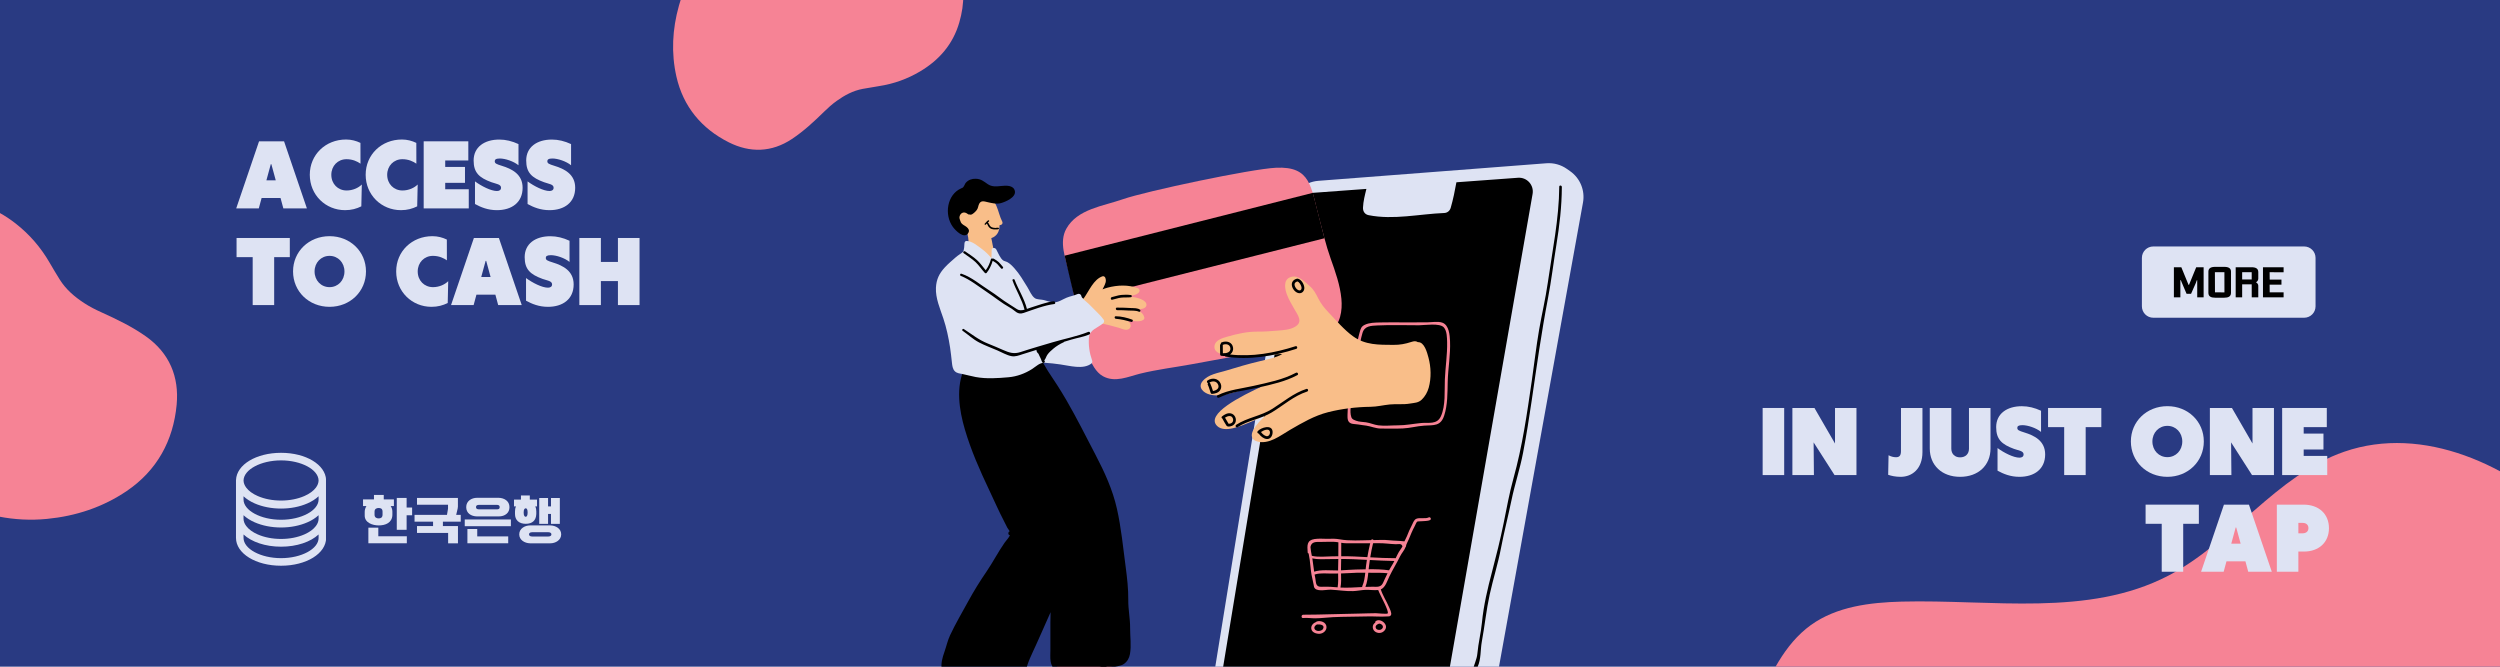 <svg xmlns="http://www.w3.org/2000/svg" xmlns:xlink="http://www.w3.org/1999/xlink" width="1500" zoomAndPan="magnify" viewBox="0 0 1125 300" height="400" preserveAspectRatio="xMidYMid meet" version="1.0"><defs><g/><clipPath id="7a1215ebc0"><path d="M 779 199 L 1125 199 L 1125 300 L 779 300 Z M 779 199 " clip-rule="nonzero"/></clipPath><clipPath id="e6239c0645"><path d="M 1321.934 339.953 L 1127.613 624.117 L 750.59 366.297 L 944.906 82.133 Z M 1321.934 339.953 " clip-rule="nonzero"/></clipPath><clipPath id="8ab543dced"><path d="M 1321.934 339.953 L 1127.613 624.117 L 750.59 366.297 L 944.906 82.133 Z M 1321.934 339.953 " clip-rule="nonzero"/></clipPath><clipPath id="34175f7a6a"><path d="M 106.195 201.457 L 146.695 201.457 L 146.695 254.684 L 106.195 254.684 Z M 106.195 201.457 " clip-rule="nonzero"/></clipPath><clipPath id="b017373446"><path d="M 302 0 L 434 0 L 434 68 L 302 68 Z M 302 0 " clip-rule="nonzero"/></clipPath><clipPath id="0a2ef4f1a4"><path d="M 441.488 58.363 L 307.285 73.004 L 294.68 -42.562 L 428.883 -57.199 Z M 441.488 58.363 " clip-rule="nonzero"/></clipPath><clipPath id="53ae93f591"><path d="M 441.488 58.363 L 307.285 73.004 L 294.68 -42.562 L 428.883 -57.199 Z M 441.488 58.363 " clip-rule="nonzero"/></clipPath><clipPath id="12a2fab7fc"><path d="M 0 90 L 80 90 L 80 234 L 0 234 Z M 0 90 " clip-rule="nonzero"/></clipPath><clipPath id="500e6b23d7"><path d="M 24.152 58.844 L 98.336 201.172 L -24.043 264.953 L -98.223 122.625 Z M 24.152 58.844 " clip-rule="nonzero"/></clipPath><clipPath id="0eaf0da55e"><path d="M 24.152 58.844 L 98.336 201.172 L -24.043 264.953 L -98.223 122.625 Z M 24.152 58.844 " clip-rule="nonzero"/></clipPath></defs><rect x="-112.5" width="1350" fill="#ffffff" y="-30" height="360" fill-opacity="1"/><rect x="-112.5" width="1350" fill="#293a82" y="-30" height="360" fill-opacity="1"/><g fill="#dee3f3" fill-opacity="1"><g transform="translate(106.195, 93.784)"><g><path d="M 21.312 0 L 31.91 0 L 21.629 -30.191 L 10.379 -30.191 L 0.098 0 L 10.262 0 L 11.527 -4.688 L 20.047 -4.688 Z M 13.684 -12.633 L 15.66 -19.891 L 15.918 -19.891 L 17.895 -12.633 Z M 13.684 -12.633 "/></g></g></g><g fill="#dee3f3" fill-opacity="1"><g transform="translate(138.85, 93.784)"><g><path d="M 16.449 0.789 C 19.277 0.789 21.59 0.137 23.746 -0.93 L 23.965 -10.754 C 22.422 -9.215 19.871 -8.066 17.121 -8.066 C 13.188 -8.066 10.242 -11.051 10.242 -15.125 C 10.242 -19.141 13.168 -22.145 17.082 -22.145 C 19.852 -22.145 21.984 -21.117 23.371 -20.129 L 23.352 -29.48 C 21.434 -30.41 19.277 -31.004 16.867 -31.004 C 7.672 -31.004 0.555 -24.199 0.555 -15.145 C 0.555 -6.051 7.652 0.789 16.449 0.789 Z M 16.449 0.789 "/></g></g></g><g fill="#dee3f3" fill-opacity="1"><g transform="translate(163.993, 93.784)"><g><path d="M 16.449 0.789 C 19.277 0.789 21.59 0.137 23.746 -0.93 L 23.965 -10.754 C 22.422 -9.215 19.871 -8.066 17.121 -8.066 C 13.188 -8.066 10.242 -11.051 10.242 -15.125 C 10.242 -19.141 13.168 -22.145 17.082 -22.145 C 19.852 -22.145 21.984 -21.117 23.371 -20.129 L 23.352 -29.48 C 21.434 -30.41 19.277 -31.004 16.867 -31.004 C 7.672 -31.004 0.555 -24.199 0.555 -15.145 C 0.555 -6.051 7.652 0.789 16.449 0.789 Z M 16.449 0.789 "/></g></g></g><g fill="#dee3f3" fill-opacity="1"><g transform="translate(189.135, 93.784)"><g><path d="M 1.523 0 L 21.809 0 L 21.809 -8.621 L 11.211 -8.621 L 11.211 -11.508 L 20.109 -11.508 L 20.109 -18.664 L 11.211 -18.664 L 11.211 -21.57 L 21.609 -21.57 L 21.609 -30.191 L 1.523 -30.191 Z M 1.523 0 "/></g></g></g><g fill="#dee3f3" fill-opacity="1"><g transform="translate(212.558, 93.784)"><g><path d="M 11.051 0.789 C 17.754 0.789 22.617 -2.688 22.617 -9.293 C 22.617 -15.363 17.836 -17.773 13.227 -19.18 C 10.754 -19.949 10.082 -20.246 10.082 -21.254 C 10.082 -21.945 10.578 -22.461 12.355 -22.461 C 14.789 -22.461 18.566 -21.215 20.762 -19.414 L 20.762 -28.945 C 17.914 -30.27 15.066 -30.98 12.141 -30.98 C 5.359 -30.98 0.574 -27.562 0.574 -21.57 C 0.574 -16.074 3.086 -13.801 8.602 -11.785 C 10.797 -10.992 12.91 -10.875 12.91 -9.312 C 12.91 -8.305 12.16 -7.828 11.051 -7.828 C 8.402 -7.828 4.113 -10.004 1.188 -12.16 L 1.188 -1.977 C 3.836 -0.516 7.02 0.789 11.051 0.789 Z M 11.051 0.789 "/></g></g></g><g fill="#dee3f3" fill-opacity="1"><g transform="translate(236.218, 93.784)"><g><path d="M 11.051 0.789 C 17.754 0.789 22.617 -2.688 22.617 -9.293 C 22.617 -15.363 17.836 -17.773 13.227 -19.18 C 10.754 -19.949 10.082 -20.246 10.082 -21.254 C 10.082 -21.945 10.578 -22.461 12.355 -22.461 C 14.789 -22.461 18.566 -21.215 20.762 -19.414 L 20.762 -28.945 C 17.914 -30.27 15.066 -30.98 12.141 -30.98 C 5.359 -30.98 0.574 -27.562 0.574 -21.57 C 0.574 -16.074 3.086 -13.801 8.602 -11.785 C 10.797 -10.992 12.91 -10.875 12.91 -9.312 C 12.91 -8.305 12.16 -7.828 11.051 -7.828 C 8.402 -7.828 4.113 -10.004 1.188 -12.16 L 1.188 -1.977 C 3.836 -0.516 7.02 0.789 11.051 0.789 Z M 11.051 0.789 "/></g></g></g><g fill="#dee3f3" fill-opacity="1"><g transform="translate(259.887, 93.784)"><g/></g></g><g fill="#dee3f3" fill-opacity="1"><g transform="translate(106.195, 137.284)"><g><path d="M 7.512 0 L 17.18 0 L 17.18 -21.57 L 24.219 -21.57 L 24.219 -30.191 L 0.258 -30.191 L 0.258 -21.57 L 7.512 -21.57 Z M 7.512 0 "/></g></g></g><g fill="#dee3f3" fill-opacity="1"><g transform="translate(131.318, 137.284)"><g><path d="M 16.984 0.789 C 26.238 0.789 33.375 -6.109 33.375 -15.145 C 33.375 -24.121 26.238 -31.004 16.984 -31.004 C 7.691 -31.004 0.555 -24.121 0.555 -15.145 C 0.555 -6.109 7.691 0.789 16.984 0.789 Z M 16.984 -8.066 C 13.168 -8.066 10.242 -11.07 10.242 -15.125 C 10.242 -19.121 13.168 -22.145 16.984 -22.145 C 20.781 -22.145 23.688 -19.121 23.688 -15.125 C 23.688 -11.07 20.781 -8.066 16.984 -8.066 Z M 16.984 -8.066 "/></g></g></g><g fill="#dee3f3" fill-opacity="1"><g transform="translate(165.891, 137.284)"><g/></g></g><g fill="#dee3f3" fill-opacity="1"><g transform="translate(177.728, 137.284)"><g><path d="M 16.449 0.789 C 19.277 0.789 21.59 0.137 23.746 -0.93 L 23.965 -10.754 C 22.422 -9.215 19.871 -8.066 17.121 -8.066 C 13.188 -8.066 10.242 -11.051 10.242 -15.125 C 10.242 -19.141 13.168 -22.145 17.082 -22.145 C 19.852 -22.145 21.984 -21.117 23.371 -20.129 L 23.352 -29.48 C 21.434 -30.41 19.277 -31.004 16.867 -31.004 C 7.672 -31.004 0.555 -24.199 0.555 -15.145 C 0.555 -6.051 7.652 0.789 16.449 0.789 Z M 16.449 0.789 "/></g></g></g><g fill="#dee3f3" fill-opacity="1"><g transform="translate(202.871, 137.284)"><g><path d="M 21.312 0 L 31.91 0 L 21.629 -30.191 L 10.379 -30.191 L 0.098 0 L 10.262 0 L 11.527 -4.688 L 20.047 -4.688 Z M 13.684 -12.633 L 15.66 -19.891 L 15.918 -19.891 L 17.895 -12.633 Z M 13.684 -12.633 "/></g></g></g><g fill="#dee3f3" fill-opacity="1"><g transform="translate(235.526, 137.284)"><g><path d="M 11.051 0.789 C 17.754 0.789 22.617 -2.688 22.617 -9.293 C 22.617 -15.363 17.836 -17.773 13.227 -19.18 C 10.754 -19.949 10.082 -20.246 10.082 -21.254 C 10.082 -21.945 10.578 -22.461 12.355 -22.461 C 14.789 -22.461 18.566 -21.215 20.762 -19.414 L 20.762 -28.945 C 17.914 -30.27 15.066 -30.98 12.141 -30.98 C 5.359 -30.98 0.574 -27.562 0.574 -21.57 C 0.574 -16.074 3.086 -13.801 8.602 -11.785 C 10.797 -10.992 12.91 -10.875 12.91 -9.312 C 12.91 -8.305 12.16 -7.828 11.051 -7.828 C 8.402 -7.828 4.113 -10.004 1.188 -12.16 L 1.188 -1.977 C 3.836 -0.516 7.02 0.789 11.051 0.789 Z M 11.051 0.789 "/></g></g></g><g fill="#dee3f3" fill-opacity="1"><g transform="translate(259.186, 137.284)"><g><path d="M 1.523 0 L 11.211 0 L 11.211 -10.797 L 18.883 -10.797 L 18.883 0 L 28.609 0 L 28.609 -30.191 L 18.883 -30.191 L 18.883 -19.414 L 11.211 -19.414 L 11.211 -30.191 L 1.523 -30.191 Z M 1.523 0 "/></g></g></g><g clip-path="url(#7a1215ebc0)"><g clip-path="url(#e6239c0645)"><g clip-path="url(#8ab543dced)"><path fill="#f68395" d="M 1201.098 399.965 C 1178.395 415.078 1148.426 414.164 1122.117 406.992 C 1095.836 399.836 1071.309 387.121 1045.027 379.965 C 1018.746 372.809 988.789 371.871 966.066 386.969 C 947.879 399.062 935.625 420.469 914.742 426.793 C 902.098 430.633 888.449 428.121 875.699 424.691 C 854.238 418.957 833.465 410.719 813.906 400.211 C 800.875 393.211 787.602 384.27 782.301 370.445 C 775.785 353.469 783.133 334.645 790.379 317.973 C 796.324 304.297 802.801 289.992 814.895 281.273 C 826.496 272.934 841.477 271.102 855.742 270.723 C 896.32 269.676 939.602 277.781 975.648 259.102 C 1004.516 244.145 1024.234 213.859 1054.969 203.25 C 1090.379 191.027 1129.859 209.223 1156.578 235.477 C 1182.02 260.449 1205.805 293.535 1225.203 323.312 C 1240.973 347.434 1223.031 385.383 1201.098 399.965 Z M 1201.098 399.965 " fill-opacity="1" fill-rule="nonzero"/></g></g></g><g fill="#dee3f3" fill-opacity="1"><g transform="translate(791.669, 213.783)"><g><path d="M 1.523 0 L 11.211 0 L 11.211 -30.195 L 1.523 -30.195 Z M 1.523 0 "/></g></g></g><g fill="#dee3f3" fill-opacity="1"><g transform="translate(805.052, 213.783)"><g><path d="M 20.703 -30.195 L 20.703 -14.199 L 11.449 -30.195 L 1.523 -30.195 L 1.523 0 L 11.211 0 L 11.074 -14.711 L 20.488 0 L 30.355 0 L 30.355 -30.195 Z M 20.703 -30.195 "/></g></g></g><g fill="#dee3f3" fill-opacity="1"><g transform="translate(837.578, 213.783)"><g/></g></g><g fill="#dee3f3" fill-opacity="1"><g transform="translate(849.419, 213.783)"><g><path d="M 5.895 0.789 C 11.035 0.789 15.684 -2.809 15.684 -10.324 L 15.684 -30.195 L 6.031 -30.195 L 6.012 -10.719 C 6.012 -8.621 5.141 -8.027 3.797 -8.027 C 3.004 -8.027 1.762 -8.188 0.434 -8.918 L 0.258 -0.117 C 1.762 0.375 3.559 0.789 5.895 0.789 Z M 5.895 0.789 "/></g></g></g><g fill="#dee3f3" fill-opacity="1"><g transform="translate(867.074, 213.783)"><g><path d="M 14.969 0.789 C 23.137 0.789 28.656 -4.371 28.656 -11.965 L 28.656 -30.195 L 18.965 -30.195 L 18.965 -11.844 C 18.965 -9.492 17.363 -7.969 14.969 -7.969 C 12.617 -7.969 11.016 -9.512 11.016 -11.887 L 11.016 -30.195 L 1.324 -30.195 L 1.324 -11.965 C 1.324 -4.371 6.824 0.789 14.969 0.789 Z M 14.969 0.789 "/></g></g></g><g fill="#dee3f3" fill-opacity="1"><g transform="translate(897.701, 213.783)"><g><path d="M 11.055 0.789 C 17.758 0.789 22.621 -2.688 22.621 -9.293 C 22.621 -15.367 17.836 -17.777 13.23 -19.184 C 10.758 -19.953 10.086 -20.25 10.086 -21.258 C 10.086 -21.949 10.578 -22.465 12.359 -22.465 C 14.793 -22.465 18.57 -21.219 20.766 -19.418 L 20.766 -28.949 C 17.918 -30.277 15.07 -30.988 12.141 -30.988 C 5.359 -30.988 0.574 -27.566 0.574 -21.574 C 0.574 -16.078 3.086 -13.805 8.602 -11.785 C 10.797 -10.996 12.914 -10.875 12.914 -9.312 C 12.914 -8.305 12.16 -7.832 11.055 -7.832 C 8.406 -7.832 4.113 -10.008 1.188 -12.16 L 1.188 -1.977 C 3.836 -0.516 7.02 0.789 11.055 0.789 Z M 11.055 0.789 "/></g></g></g><g fill="#dee3f3" fill-opacity="1"><g transform="translate(921.368, 213.783)"><g><path d="M 7.516 0 L 17.184 0 L 17.184 -21.574 L 24.227 -21.574 L 24.227 -30.195 L 0.258 -30.195 L 0.258 -21.574 L 7.516 -21.574 Z M 7.516 0 "/></g></g></g><g fill="#dee3f3" fill-opacity="1"><g transform="translate(946.498, 213.783)"><g/></g></g><g fill="#dee3f3" fill-opacity="1"><g transform="translate(958.338, 213.783)"><g><path d="M 16.988 0.789 C 26.242 0.789 33.379 -6.109 33.379 -15.148 C 33.379 -24.125 26.242 -31.008 16.988 -31.008 C 7.691 -31.008 0.555 -24.125 0.555 -15.148 C 0.555 -6.109 7.691 0.789 16.988 0.789 Z M 16.988 -8.066 C 13.172 -8.066 10.242 -11.074 10.242 -15.129 C 10.242 -19.121 13.172 -22.148 16.988 -22.148 C 20.785 -22.148 23.691 -19.121 23.691 -15.129 C 23.691 -11.074 20.785 -8.066 16.988 -8.066 Z M 16.988 -8.066 "/></g></g></g><g fill="#dee3f3" fill-opacity="1"><g transform="translate(992.921, 213.783)"><g><path d="M 20.703 -30.195 L 20.703 -14.199 L 11.449 -30.195 L 1.523 -30.195 L 1.523 0 L 11.211 0 L 11.074 -14.711 L 20.488 0 L 30.355 0 L 30.355 -30.195 Z M 20.703 -30.195 "/></g></g></g><g fill="#dee3f3" fill-opacity="1"><g transform="translate(1025.447, 213.783)"><g><path d="M 1.523 0 L 21.812 0 L 21.812 -8.621 L 11.211 -8.621 L 11.211 -11.508 L 20.113 -11.508 L 20.113 -18.668 L 11.211 -18.668 L 11.211 -21.574 L 21.613 -21.574 L 21.613 -30.195 L 1.523 -30.195 Z M 1.523 0 "/></g></g></g><g fill="#dee3f3" fill-opacity="1"><g transform="translate(965.258, 257.283)"><g><path d="M 7.516 0 L 17.184 0 L 17.184 -21.574 L 24.227 -21.574 L 24.227 -30.195 L 0.258 -30.195 L 0.258 -21.574 L 7.516 -21.574 Z M 7.516 0 "/></g></g></g><g fill="#dee3f3" fill-opacity="1"><g transform="translate(990.388, 257.283)"><g><path d="M 21.316 0 L 31.918 0 L 21.633 -30.195 L 10.383 -30.195 L 0.098 0 L 10.262 0 L 11.527 -4.688 L 20.051 -4.688 Z M 13.684 -12.637 L 15.66 -19.895 L 15.918 -19.895 L 17.898 -12.637 Z M 13.684 -12.637 "/></g></g></g><g fill="#dee3f3" fill-opacity="1"><g transform="translate(1023.053, 257.283)"><g><path d="M 1.523 0 L 11.211 0 L 11.211 -9.078 L 13.684 -9.078 C 20.43 -9.078 24.977 -13.211 24.977 -19.598 C 24.977 -26.043 20.387 -30.195 13.547 -30.195 L 1.523 -30.195 Z M 11.211 -17.285 L 11.211 -21.988 L 13.109 -21.988 C 14.91 -21.988 15.742 -20.941 15.742 -19.637 C 15.742 -18.332 14.891 -17.285 13.07 -17.285 Z M 11.211 -17.285 "/></g></g></g><path fill="#dee3f3" d="M 968.988 110.91 L 1036.863 110.91 C 1039.699 110.91 1041.996 113.207 1041.996 116.043 L 1041.996 137.848 C 1041.996 140.684 1039.699 142.98 1036.863 142.98 L 968.988 142.98 C 966.156 142.98 963.855 140.684 963.855 137.848 L 963.855 116.043 C 963.855 113.207 966.156 110.91 968.988 110.91 Z M 968.988 110.91 " fill-opacity="1" fill-rule="nonzero"/><g fill="#000000" fill-opacity="1"><g transform="translate(977.169, 131.821)"><g><path d="M 14.461 1.98 L 14.461 -11.566 L 11.133 -11.566 L 7.887 -3.645 L 7.672 -3.645 L 4.426 -11.566 L 1.082 -11.566 L 1.082 1.98 L 3.996 1.98 L 3.996 -4.875 L 3.977 -5.727 L 4.227 -5.727 L 4.527 -4.926 L 6.789 0.398 L 8.805 0.398 L 10.969 -4.512 L 11.383 -5.707 L 11.582 -5.707 L 11.582 1.98 Z M 14.461 1.98 "/></g></g></g><g fill="#000000" fill-opacity="1"><g transform="translate(992.778, 131.821)"><g><path d="M 8.121 2.148 C 9.867 2.148 11.168 1.664 11.168 -0.035 L 11.168 -9.586 C 11.168 -11.152 10.004 -11.734 8.121 -11.734 L 4.062 -11.734 C 2.18 -11.734 1 -11.152 1 -9.586 L 1 -0.035 C 1 1.664 2.297 2.148 4.062 2.148 Z M 8.223 -0.25 L 3.961 -0.266 L 3.926 -9.336 L 8.203 -9.32 Z M 8.223 -0.25 "/></g></g></g><g fill="#000000" fill-opacity="1"><g transform="translate(1004.975, 131.821)"><g><path d="M 11.25 1.98 L 11.25 -3.312 C 11.25 -3.895 10.699 -4.609 10.168 -4.828 C 10.734 -4.961 11.25 -5.727 11.25 -6.406 L 11.25 -9.418 C 11.25 -10.984 10.086 -11.566 8.188 -11.566 L 1.082 -11.566 L 1.082 1.98 L 3.996 1.98 L 3.996 -3.879 L 8.289 -3.879 L 8.305 1.98 Z M 8.289 -6.059 L 3.996 -6.059 L 3.996 -9.336 L 8.289 -9.336 Z M 8.289 -6.059 "/></g></g></g><g fill="#000000" fill-opacity="1"><g transform="translate(1017.256, 131.821)"><g><path d="M 10.367 1.98 L 10.367 -0.281 L 4.109 -0.281 L 4.078 -3.727 L 9.402 -3.711 L 9.402 -5.992 L 4.109 -5.992 L 4.078 -9.32 L 10.367 -9.305 L 10.367 -11.566 L 1.082 -11.566 L 1.082 1.98 Z M 10.367 1.98 "/></g></g></g><g clip-path="url(#34175f7a6a)"><path fill="#dee3f3" d="M 170.66 251.168 C 161.504 251.168 153.77 246.992 153.77 242.047 L 153.77 240.508 C 157.375 243.848 163.535 246.012 170.66 246.012 C 177.789 246.012 183.949 243.848 187.555 240.508 L 187.555 242.047 C 187.555 246.992 179.82 251.168 170.66 251.168 Z M 170.66 189.863 C 179.758 189.863 187.445 193.992 187.547 198.898 C 187.523 199.984 187.121 201.066 186.348 202.109 C 185.23 203.594 183.441 204.902 181.164 205.891 C 178.109 207.227 174.48 207.934 170.66 207.934 C 166.836 207.934 163.199 207.227 160.145 205.891 C 157.859 204.891 156.074 203.586 154.984 202.113 C 154.203 201.066 153.801 199.984 153.777 198.898 C 153.879 193.992 161.562 189.863 170.66 189.863 Z M 170.66 216.578 C 161.504 216.578 153.77 212.398 153.77 207.457 L 153.77 206.008 C 155.109 207.258 156.809 208.348 158.793 209.219 C 162.27 210.738 166.375 211.543 170.66 211.543 C 174.941 211.543 179.039 210.738 182.512 209.219 C 184.5 208.355 186.203 207.262 187.555 206 L 187.555 207.457 C 187.555 212.398 179.82 216.578 170.66 216.578 Z M 170.66 233.852 C 161.504 233.852 153.77 229.676 153.77 224.734 L 153.77 223.191 C 157.375 226.531 163.535 228.695 170.66 228.695 C 177.789 228.695 183.949 226.531 187.555 223.191 L 187.555 224.734 C 187.555 229.676 179.82 233.852 170.66 233.852 Z M 187.555 233.391 C 187.555 234.508 187.148 235.625 186.348 236.695 C 185.23 238.184 183.445 239.492 181.164 240.484 C 178.109 241.82 174.48 242.527 170.66 242.527 C 166.836 242.527 163.199 241.82 160.145 240.484 C 157.859 239.484 156.07 238.176 154.984 236.703 C 154.18 235.621 153.77 234.508 153.77 233.391 L 153.77 231.844 C 155.109 233.086 156.809 234.176 158.797 235.043 C 162.27 236.562 166.375 237.371 170.66 237.371 C 174.938 237.371 179.039 236.562 182.512 235.043 C 184.496 234.184 186.203 233.09 187.555 231.84 Z M 187.555 216.07 C 187.555 217.191 187.148 218.309 186.348 219.383 C 185.23 220.867 183.445 222.176 181.164 223.168 C 178.109 224.504 174.48 225.211 170.66 225.211 C 166.836 225.211 163.199 224.504 160.145 223.168 C 157.859 222.168 156.07 220.859 154.984 219.387 C 154.18 218.305 153.77 217.191 153.77 216.07 L 153.77 214.527 C 155.109 215.773 156.809 216.863 158.797 217.727 C 162.27 219.246 166.375 220.055 170.66 220.055 C 174.938 220.055 179.039 219.246 182.512 217.727 C 184.496 216.863 186.203 215.773 187.555 214.523 Z M 190.934 198.668 C 190.66 191.793 181.859 186.449 170.66 186.449 C 159.465 186.449 150.664 191.793 150.395 198.668 C 150.391 198.711 150.383 198.754 150.383 198.801 L 150.383 207.457 C 150.383 207.469 150.383 207.48 150.383 207.492 C 150.383 207.492 150.383 207.5 150.383 207.504 L 150.383 224.734 C 150.383 224.754 150.383 224.773 150.383 224.797 C 150.383 224.805 150.383 224.812 150.383 224.82 L 150.383 242.047 C 150.383 249.074 159.289 254.578 170.66 254.578 C 182.035 254.578 190.945 249.074 190.945 242.047 L 190.945 224.82 C 190.945 224.812 190.941 224.805 190.941 224.797 C 190.941 224.773 190.945 224.754 190.945 224.734 L 190.945 207.504 C 190.945 207.5 190.941 207.492 190.941 207.492 C 190.941 207.48 190.945 207.469 190.945 207.457 L 190.945 198.801 C 190.945 198.754 190.934 198.711 190.934 198.668 Z M 126.48 251.168 C 117.32 251.168 109.586 246.992 109.586 242.047 L 109.586 240.508 C 113.191 243.848 119.352 246.012 126.48 246.012 C 133.605 246.012 139.766 243.848 143.371 240.508 L 143.371 242.047 C 143.371 246.992 135.637 251.168 126.48 251.168 Z M 126.48 207.176 C 135.578 207.176 143.262 211.305 143.363 216.215 C 143.34 217.297 142.938 218.383 142.16 219.426 C 141.047 220.91 139.258 222.219 136.98 223.207 C 133.926 224.543 130.297 225.25 126.48 225.25 C 122.652 225.25 119.016 224.543 115.961 223.207 C 113.672 222.207 111.891 220.902 110.797 219.43 C 110.02 218.383 109.617 217.301 109.594 216.215 C 109.695 211.305 117.383 207.176 126.48 207.176 Z M 126.48 233.895 C 117.32 233.895 109.586 229.715 109.586 224.773 L 109.586 223.324 C 110.926 224.57 112.621 225.664 114.609 226.535 C 118.086 228.055 122.188 228.859 126.48 228.859 C 130.758 228.859 134.859 228.055 138.328 226.535 C 140.312 225.672 142.02 224.578 143.371 223.316 L 143.371 224.773 C 143.371 229.715 135.637 233.895 126.48 233.895 Z M 143.371 233.391 C 143.371 234.508 142.961 235.621 142.16 236.695 C 141.047 238.184 139.258 239.492 136.98 240.484 C 133.926 241.82 130.297 242.527 126.48 242.527 C 122.652 242.527 119.016 241.82 115.961 240.484 C 113.672 239.484 111.891 238.176 110.797 236.699 C 109.992 235.625 109.586 234.508 109.586 233.391 L 109.586 231.844 C 110.922 233.086 112.625 234.176 114.609 235.043 C 118.086 236.562 122.188 237.371 126.48 237.371 C 130.758 237.371 134.855 236.562 138.328 235.043 C 140.309 234.184 142.023 233.09 143.371 231.84 Z M 126.48 203.766 C 115.281 203.766 106.48 209.105 106.207 215.984 C 106.207 216.027 106.195 216.07 106.195 216.117 L 106.195 224.773 C 106.195 224.781 106.199 224.797 106.199 224.805 C 106.199 224.809 106.195 224.816 106.195 224.82 L 106.195 242.047 C 106.195 249.074 115.105 254.578 126.48 254.578 C 137.852 254.578 146.758 249.074 146.758 242.047 L 146.758 224.82 C 146.758 224.816 146.758 224.809 146.758 224.805 C 146.758 224.797 146.758 224.781 146.758 224.773 L 146.758 216.117 C 146.758 216.07 146.75 216.027 146.746 215.984 C 146.477 209.105 137.676 203.766 126.48 203.766 " fill-opacity="1" fill-rule="nonzero"/></g><g fill="#dee3f3" fill-opacity="1"><g transform="translate(163.013, 240.911)"><g><path d="M 13.559 -10.641 C 13.559 -11.559 13.324 -12.406 12.785 -13.184 L 14.242 -13.184 L 14.242 -16.172 L 9.676 -16.172 L 9.676 -18.199 L 5.273 -18.199 L 5.273 -16.172 L 0.352 -16.172 L 0.352 -13.184 L 1.883 -13.184 C 1.414 -12.406 1.105 -11.535 1.105 -10.641 L 1.105 -9.156 C 0.941 -5.723 4.566 -4.473 7.391 -4.473 C 10.477 -4.473 13.418 -5.648 13.559 -9.156 Z M 9.133 -9.301 C 9.133 -7.91 8.191 -7.629 7.391 -7.629 C 6.566 -7.629 5.531 -7.957 5.531 -9.301 L 5.531 -10.664 C 5.531 -12.008 6.566 -12.312 7.391 -12.312 C 8.191 -12.312 9.133 -12.102 9.133 -10.664 Z M 19.965 -2.496 L 19.965 -9.039 L 22.438 -9.039 L 22.438 -12.523 L 19.965 -12.523 L 19.965 -16.832 L 15.539 -16.832 L 15.539 -2.496 Z M 20.059 3.555 L 20.059 0.422 L 7.227 0.422 L 7.227 -3.461 L 2.754 -3.461 L 2.754 3.555 Z M 20.059 3.555 "/></g></g></g><g fill="#dee3f3" fill-opacity="1"><g transform="translate(185.603, 240.911)"><g><path d="M 20.48 3.602 L 20.48 -4.191 L 13.703 -4.191 L 13.703 -6.168 L 21.73 -6.168 L 21.73 -9.23 L 19.68 -9.23 L 20.199 -11.418 C 20.316 -11.938 20.457 -12.43 20.457 -12.949 L 20.457 -16.832 L 2.047 -16.832 L 2.047 -13.773 L 16.008 -13.773 L 16.008 -12.008 L 15.539 -9.23 L 0.941 -9.23 L 0.941 -6.168 L 9.277 -6.168 L 9.277 -4.191 L 2.047 -4.191 L 2.047 -1.082 L 16.055 -1.082 L 16.055 3.602 Z M 20.48 3.602 "/></g></g></g><g fill="#dee3f3" fill-opacity="1"><g transform="translate(208.193, 240.911)"><g><path d="M 16.172 -8.523 C 17.656 -8.523 18.859 -8.898 19.754 -9.676 C 20.625 -10.406 21.07 -11.418 21.07 -12.715 C 21.07 -15.398 18.785 -16.855 16.172 -16.902 L 6.496 -16.902 C 4.051 -16.902 1.602 -15.492 1.602 -12.715 C 1.602 -9.934 3.812 -8.57 6.496 -8.523 Z M 15.277 -13.727 C 16.223 -13.727 16.668 -13.441 16.668 -12.715 C 16.668 -12.008 16.316 -11.699 15.375 -11.699 L 7.438 -11.699 C 6.496 -11.699 6.004 -12.008 6.004 -12.715 C 6.004 -13.441 6.496 -13.727 7.438 -13.727 Z M 21.707 -4.121 L 21.707 -7.156 L 0.941 -7.156 L 0.941 -4.121 Z M 20.504 3.555 L 20.504 0.473 L 6.566 0.473 L 6.566 -2.848 L 2.141 -2.848 L 2.141 3.555 Z M 20.504 3.555 "/></g></g></g><g fill="#dee3f3" fill-opacity="1"><g transform="translate(230.783, 240.911)"><g><path d="M 10.547 -10.758 C 10.547 -11.535 10.453 -12.242 10.078 -13.02 L 10.875 -13.02 L 10.875 -16.102 L 7.629 -16.102 L 7.629 -17.965 L 3.648 -17.965 L 3.648 -16.102 L 0.52 -16.102 L 0.52 -13.02 L 1.414 -13.02 C 1.082 -12.312 0.965 -11.559 0.965 -10.758 L 0.965 -9.629 C 0.965 -6.852 2.777 -5.203 5.793 -5.203 C 8.734 -5.203 10.453 -6.664 10.547 -9.629 Z M 6.641 -10.078 C 6.641 -8.711 6.121 -8.359 5.793 -8.359 C 5.367 -8.359 4.875 -8.758 4.875 -10.078 L 4.875 -10.477 C 4.875 -11.793 5.367 -12.172 5.793 -12.172 C 6.121 -12.172 6.641 -11.914 6.641 -10.477 Z M 21.141 -5.18 L 21.141 -16.809 L 17.164 -16.809 L 17.164 -13.02 L 15.844 -13.02 L 15.844 -16.809 L 11.867 -16.809 L 11.867 -5.18 L 15.844 -5.18 L 15.844 -9.652 L 17.164 -9.652 L 17.164 -5.18 Z M 16.879 3.578 C 19.141 3.578 21.754 2.188 21.754 -0.449 C 21.754 -3.035 19.305 -4.426 16.879 -4.473 L 7.723 -4.473 C 5.461 -4.473 2.871 -3.109 2.871 -0.449 C 2.871 2.094 5.344 3.531 7.723 3.578 Z M 15.938 -1.414 C 16.902 -1.414 17.352 -0.988 17.352 -0.449 C 17.352 0.094 16.902 0.52 15.938 0.52 L 8.688 0.52 C 7.723 0.52 7.273 0.094 7.273 -0.449 C 7.273 -0.988 7.723 -1.414 8.688 -1.414 Z M 15.938 -1.414 "/></g></g></g><path fill="#dee3f3" d="M 580.367 93.223 L 546.234 303.961 C 544.863 312.395 551.227 320.113 559.762 320.375 L 658.059 323.414 C 665.062 323.633 671.168 318.684 672.414 311.789 L 712.348 91.141 C 713.336 85.703 711.066 80.184 706.539 77.02 L 705.062 75.984 C 702.379 74.105 699.133 73.219 695.867 73.469 L 593.25 81.375 C 586.73 81.871 581.414 86.773 580.367 93.223 Z M 580.367 93.223 " fill-opacity="1" fill-rule="nonzero"/><path fill="#000000" d="M 689.668 87.27 L 651.996 302.652 C 651.473 305.645 648.867 307.824 645.832 307.805 L 556.523 307.297 C 552.691 307.27 549.793 303.828 550.418 300.059 L 584.691 92.004 C 585.16 89.168 587.512 87.02 590.375 86.809 L 614.883 85.008 C 614.188 87.781 613.477 90.543 613.348 93.422 C 613.27 95.121 614.176 96.496 615.902 96.832 C 627.141 99.055 638.652 96.293 649.938 95.848 C 651.34 95.793 652.445 94.828 652.824 93.504 C 653.906 89.738 654.695 85.883 655.387 82.027 L 683.082 79.992 C 687.121 79.691 690.367 83.277 689.668 87.27 Z M 689.668 87.27 " fill-opacity="1" fill-rule="nonzero"/><path fill="#f68395" d="M 538.988 318.07 C 535.016 321.555 528.484 320.398 523.699 320.508 C 512.895 320.754 502.129 321.902 491.328 321.84 C 491.445 322.988 491.203 324.148 490.434 325.086 C 489.098 326.719 485.887 326.906 483.91 327.102 C 477.543 327.734 470.285 327.457 463.965 326.504 C 451.172 324.574 438.012 325.32 425.305 323.031 C 422.926 322.605 418.168 322.293 416.652 320.105 C 415.809 318.879 416.457 317.191 416.859 315.902 C 418.516 310.531 421.996 306.09 424.711 301.242 C 424.992 300.742 425.453 300.676 425.832 300.855 C 425.898 300.832 425.965 300.805 426.043 300.785 C 427.109 300.527 428.027 300.945 429.102 301.086 C 430.629 301.285 432.184 301.258 433.719 301.441 C 436.73 301.793 439.789 301.699 442.824 301.812 C 446.414 301.945 450.004 302.09 453.586 302.238 C 457.309 302.395 456.895 304.238 459.359 306.316 C 461.871 308.43 466.125 308.648 469.246 309.387 C 470.293 309.633 471.336 309.902 472.379 310.16 C 473.09 307.129 474.258 304.141 474.863 301.188 C 474.941 300.816 475.148 300.582 475.398 300.453 C 475.633 299.559 476.562 299.09 477.676 298.695 C 480.574 297.648 483.875 297.59 486.906 297.32 C 489.812 297.062 493.305 296.105 496.211 296.637 C 498.531 297.062 499.254 298.93 500.766 300.461 C 503.359 303.09 507.027 302.977 510.434 303.348 C 513.934 303.734 517.434 303.789 520.945 303.949 C 525.891 304.184 533.258 303.805 537.41 306.973 C 540.297 309.156 542.031 315.402 538.988 318.07 Z M 603.633 134.477 C 603.059 128.332 600.875 122.152 598.801 116.375 C 596.613 110.25 595.254 104.125 593.555 97.871 C 589.863 84.293 590.07 74.711 574.18 75.488 C 562.832 76.039 515.59 86.062 505.375 89.625 C 496.316 92.785 484.801 94.047 479.84 102.934 C 476.461 108.988 479.547 116.496 481.102 122.621 C 483.078 130.387 484.332 139.066 486.289 147.125 C 487.812 153.406 490.027 165.809 496.305 169.281 C 501.793 172.312 507.598 169.504 512.973 168.164 C 520.539 166.285 528.477 165.336 536.148 163.93 C 547.715 161.809 559.281 159.695 570.855 157.574 C 579.863 155.926 591.043 154.715 598.684 149.16 C 603.23 145.859 604.125 139.742 603.633 134.477 Z M 652.512 153.449 C 652.391 150.836 652.09 146.379 649.152 145.238 C 647.188 144.477 644.199 145.047 642.129 145.055 C 638.742 145.059 635.363 145.078 631.977 145.078 C 628.305 145.078 624.625 144.992 620.953 145.105 C 618.684 145.172 616.172 145.168 614.09 146.188 C 612.512 146.965 612.301 147.938 611.844 149.562 C 611.145 152.043 610.531 154.859 610.352 157.438 C 610.289 158.266 611.574 158.32 611.637 157.496 C 611.816 154.992 612.414 152.297 613.102 149.895 C 614.035 146.609 616.941 146.602 619.918 146.445 C 626.121 146.129 632.379 146.391 638.586 146.367 C 641.121 146.355 647.867 145.262 649.719 147.324 C 651.156 148.914 651.156 152.016 651.203 154.016 C 651.328 159.562 650.422 165.168 650.188 170.711 C 649.965 175.895 650.602 182.512 648.387 187.352 C 646.641 191.172 642.855 190.043 639.566 190.355 C 636.023 190.691 632.625 191.406 629.055 191.402 C 626.234 191.395 623.023 191.766 620.227 191.402 C 618.352 191.152 616.582 190.312 614.684 190.035 C 613.227 189.82 611.629 189.855 610.238 189.328 C 608.672 188.734 608.117 188.477 607.828 186.625 C 607.391 183.84 608.328 180.59 608.273 177.738 C 608.258 176.812 606.816 176.758 606.832 177.684 C 606.887 180.688 606.414 183.621 606.383 186.621 C 606.367 188.199 606.289 189.852 607.98 190.547 C 608.75 190.867 610.254 190.836 611.199 191.016 C 612.43 191.25 613.676 191.352 614.914 191.551 C 617.141 191.906 619.09 192.836 621.367 192.844 C 624.637 192.848 627.992 192.949 631.258 192.801 C 634.488 192.656 637.656 191.738 640.891 191.539 C 645.277 191.273 648.305 191.844 649.883 187.012 C 651.457 182.195 651.352 176.855 651.469 171.844 C 651.613 165.738 652.789 159.574 652.512 153.449 Z M 643.531 234.02 C 642.465 234.562 640.742 234.426 639.602 234.562 C 639.246 234.605 637.949 234.562 637.699 234.762 C 637.387 235.004 636.871 236.301 636.672 236.668 C 635.602 238.656 634.758 240.684 633.91 242.781 C 633.672 243.383 632.656 245.25 632.715 245.633 C 632.75 245.875 632.66 246.035 632.52 246.137 C 631.996 247.609 630.734 248.902 630.059 250.305 C 628.539 253.441 626.691 256.34 625.176 259.484 C 624.258 261.398 623.453 264.348 621.359 265.23 C 622.23 268.016 623.898 270.438 625.016 273.121 C 625.328 273.867 626.438 275.859 625.945 276.773 C 625.535 277.523 624.875 277.355 624.188 277.402 C 621.262 277.613 618.227 277.297 615.277 277.391 C 610.105 277.555 604.914 277.465 599.746 277.727 C 597.105 277.867 594.469 278.227 591.82 278.238 C 590.051 278.246 588.137 277.922 586.383 278.113 C 585.465 278.207 585.473 276.629 586.457 276.625 C 595.039 276.605 603.633 276.215 612.242 276.094 C 614.516 276.066 616.793 275.938 619.074 275.938 C 619.57 275.938 624.09 276.406 624.434 276.066 C 625.277 275.199 621.16 268.113 620.184 265.508 C 618.348 265.711 616.203 265.352 614.422 265.434 C 612.555 265.523 610.723 265.945 608.863 266 C 605.535 266.105 602.332 265.543 599.035 265.363 C 597.141 265.262 593.453 266.273 591.828 264.906 C 591.238 264.414 591.25 263.754 591.125 263.051 C 590.859 261.547 590.445 260.082 590.172 258.582 C 589.77 256.406 589.715 254.16 589.383 251.977 C 589.242 251.004 589.055 250.043 588.887 249.082 C 588.66 249.016 588.465 248.84 588.449 248.562 C 588.227 245.383 588.016 243.117 591.551 242.562 C 593.633 242.238 595.836 242.523 597.945 242.449 C 599.602 242.395 601.16 242.395 602.801 242.691 C 607.344 243.512 612.301 243.121 616.977 243.051 C 617.211 242.562 617.906 242.629 618.105 243.031 C 618.113 243.031 618.117 243.031 618.125 243.031 C 620.441 243.027 622.781 242.84 625.086 243.105 C 627.379 243.363 629.703 243.297 631.984 243.621 C 632.379 242.738 632.914 241.848 633.168 241.164 C 633.742 239.621 634.414 238.121 635.176 236.66 C 635.73 235.598 636.223 233.922 637.352 233.449 C 638.922 232.781 641.395 233.609 642.906 232.836 C 643.672 232.445 644.293 233.629 643.531 234.02 Z M 601.941 264.184 C 602.266 262.211 602.199 260.125 602.156 258.07 C 601.383 258.082 600.613 258.09 599.84 258.105 C 597.332 258.16 594.086 257.699 591.703 258.516 C 591.652 258.535 591.617 258.527 591.57 258.535 C 591.672 259.121 591.781 259.711 591.906 260.305 C 592.062 261.027 592.078 262.203 592.363 262.859 C 593.016 264.367 594.512 264.035 595.875 264.016 C 597.691 263.992 599.438 264.066 601.246 264.25 C 601.48 264.273 601.707 264.281 601.938 264.305 C 601.949 264.262 601.938 264.227 601.941 264.184 Z M 602.242 251.555 C 600.902 251.562 599.57 251.578 598.23 251.598 C 595.758 251.633 592.984 251.812 590.531 251.277 C 590.566 251.477 590.602 251.668 590.633 251.867 C 590.91 253.676 591.105 255.465 591.367 257.254 C 594.578 256.203 598.641 256.738 602.016 256.707 C 602.055 256.707 602.098 256.703 602.141 256.703 C 602.141 256.277 602.141 255.848 602.156 255.43 C 602.199 254.133 602.223 252.84 602.242 251.555 Z M 602.273 244.043 C 601.551 243.926 600.832 243.832 600.086 243.809 C 598.082 243.742 596.023 243.891 594.012 243.875 C 592.164 243.855 590.137 243.734 589.707 246.137 C 589.797 247.488 590.07 248.793 590.32 250.113 C 593.141 250.805 596.504 250.414 599.355 250.359 C 600.32 250.34 601.281 250.328 602.246 250.316 C 602.273 248.227 602.266 246.137 602.273 244.043 Z M 603.551 250.312 C 605.543 250.305 607.543 250.328 609.527 250.414 C 611.445 250.496 613.375 250.605 615.309 250.715 C 615.664 248.613 616.078 246.504 616.586 244.461 C 615.523 244.461 614.457 244.461 613.395 244.461 C 610.938 244.461 608.492 244.473 606.035 244.48 C 605.188 244.48 604.371 244.379 603.562 244.25 C 603.566 246.277 603.566 248.293 603.551 250.312 Z M 614.379 257.719 C 612.051 257.691 609.723 257.699 607.41 257.887 C 606.094 257.988 604.781 258.035 603.465 258.059 C 603.52 260.191 603.621 262.379 603.207 264.402 C 606.508 264.57 609.738 264.328 613 264.168 C 612.961 264.035 612.973 263.887 613.047 263.723 C 613.844 261.957 614.152 259.809 614.379 257.719 Z M 614.539 256.184 C 614.605 255.535 614.672 254.898 614.758 254.301 C 614.863 253.52 614.98 252.727 615.105 251.934 C 613.102 251.824 611.102 251.723 609.098 251.645 C 607.246 251.566 605.387 251.551 603.531 251.551 C 603.516 252.906 603.496 254.27 603.453 255.625 C 603.441 255.965 603.441 256.312 603.441 256.652 C 605.633 256.559 607.812 256.328 610.004 256.289 C 611.48 256.258 613 256.215 614.539 256.184 Z M 624.402 257.965 C 622.188 257.699 619.668 257.77 617.492 257.754 C 616.906 257.746 616.324 257.742 615.734 257.734 C 615.508 259.926 615.207 262.211 614.426 264.102 C 615.562 264.055 616.703 264.023 617.855 264.027 C 619.164 264.035 620.555 264.293 621.664 263.309 C 622.301 262.742 622.734 261.398 623.129 260.605 C 623.562 259.719 623.977 258.836 624.402 257.965 Z M 627.457 252.445 C 623.789 252.383 620.105 252.199 616.426 252 C 616.281 252.949 616.156 253.898 616.043 254.82 C 615.988 255.254 615.938 255.699 615.891 256.156 C 618.996 256.121 622.133 256.199 625.062 256.641 C 625.398 256 625.758 255.367 626.16 254.758 C 626.652 254.012 627.066 253.238 627.457 252.445 Z M 631.102 245.934 C 630.832 244.344 629.133 244.938 628.129 244.902 C 625.484 244.816 622.984 244.395 620.297 244.438 C 619.492 244.449 618.688 244.449 617.883 244.457 C 617.367 246.512 616.961 248.652 616.617 250.793 C 620.441 251.008 624.277 251.195 628.062 251.184 C 628.504 250.258 628.941 249.332 629.461 248.426 C 629.703 248.004 631.113 246.02 631.102 245.934 Z M 596.922 282.082 C 597.031 283.781 595.461 285.086 593.867 285.199 C 592.414 285.301 590.277 284.637 590.074 282.906 C 589.902 281.441 591.016 280.352 592.297 279.859 C 592.367 279.766 592.465 279.68 592.613 279.637 C 594.348 279.168 596.793 279.977 596.922 282.082 Z M 592.934 281.008 C 592.836 281.02 592.746 281.016 592.66 280.988 C 592.277 281.164 591.93 281.422 591.684 281.801 C 591.082 282.719 591.73 283.621 592.699 283.867 C 593.555 284.082 594.875 283.848 595.344 283.027 C 596.395 281.168 593.852 280.883 592.934 281.008 Z M 623.574 281.332 C 624.133 282.82 622.902 284.336 621.48 284.73 C 619.883 285.176 617.973 284.227 617.766 282.508 C 617.633 281.43 618.105 280.684 618.84 280.184 C 618.82 279.902 618.918 279.598 619.168 279.441 C 620.742 278.43 622.992 279.77 623.574 281.332 Z M 621.996 281.301 C 621.629 280.863 621.102 280.652 620.562 280.625 C 620.523 280.648 620.496 280.672 620.445 280.688 C 619.523 281.012 618.582 281.801 619.266 282.875 C 619.656 283.492 620.812 283.602 621.402 283.32 C 622.242 282.918 622.633 282.051 621.996 281.301 Z M 621.996 281.301 " fill-opacity="1" fill-rule="nonzero"/><path fill="#000000" d="M 497.57 300.984 C 492.297 304.238 485.484 306.113 479.371 306.805 C 478.191 306.934 474.828 307.906 474 306.352 C 473.305 305.035 474.391 302.465 474.984 301.277 C 475.383 300.484 476.359 300.797 476.629 301.445 C 477.723 300.777 479.773 301.285 480.969 301.324 C 486.324 301.5 491.832 301.258 496.859 299.289 C 497.879 298.883 498.43 300.453 497.57 300.984 Z M 453.309 304.359 C 452.367 304.492 451.438 304.586 450.512 304.672 C 450.371 304.555 450.188 304.484 449.973 304.484 C 441.715 304.586 433.742 304.359 425.688 302.168 C 425.527 302.125 425.375 302.125 425.23 302.16 C 424.852 302.035 424.398 302.102 424.102 302.496 C 423.789 302.918 423.312 303.543 422.895 304.238 C 422.332 305.008 421.816 305.789 421.473 306.73 C 421.301 307.207 421.672 307.75 422.121 307.879 C 422.559 307.996 423.039 308.059 423.539 308.09 C 424.391 308.336 425.488 308.371 426.082 308.465 C 427.859 308.742 429.668 308.828 431.457 308.867 C 435.785 308.973 440.098 308.629 444.398 308.18 C 447.637 307.844 450.797 307.477 453.797 306.152 C 453.797 306.152 453.801 306.152 453.801 306.152 C 453.875 306.125 453.953 306.094 454.023 306.062 C 455.082 305.582 454.254 304.23 453.309 304.359 Z M 483.887 135.512 L 596.004 107.215 L 590.781 86.773 L 479.074 115.055 Z M 483.887 135.512 " fill-opacity="1" fill-rule="nonzero"/><path fill="#f9be89" d="M 451.035 99.77 C 448.762 95.469 449.008 89.23 443.012 88.039 C 439.051 87.254 434.828 90.984 434.738 94.969 C 434.242 94.766 433.711 94.664 433.07 94.855 C 431.758 95.242 430.91 96.785 430.875 98.07 C 430.832 99.605 431.965 100.918 433.059 101.883 C 433.957 102.684 434.594 102.891 435.363 102.996 C 435.16 104.238 435.395 105.629 435.699 106.965 C 435.836 109.086 436.004 111.215 436.602 113.199 C 436.758 113.723 437.184 113.906 437.598 113.859 C 438.465 114.754 439.836 115.488 440.812 115.969 C 442.871 116.98 444.879 118.082 446.918 119.121 C 447.598 119.469 448.48 119.082 448.484 118.25 C 448.504 116.273 448.016 114.688 447.355 112.832 C 446.703 110.98 446.551 109.035 446.082 107.156 C 448.695 106.316 449.859 103.984 449.781 101.359 C 449.98 101.312 450.184 101.254 450.383 101.211 C 451.02 101.066 451.328 100.332 451.035 99.77 Z M 451.035 99.77 " fill-opacity="1" fill-rule="nonzero"/><path fill="#f9be89" d="M 512.094 134.141 C 510.719 133.707 509.293 133.574 507.859 133.574 C 507.262 133.574 506.625 133.637 505.98 133.707 C 507.324 133.434 508.676 133.238 509.746 132.945 C 510.879 132.633 512.027 132.395 512.656 131.324 C 513.027 130.691 512.738 129.965 512.074 129.707 C 507.746 128.039 502.867 128.266 498.395 129.445 C 497.613 129.648 496.875 129.93 496.137 130.219 C 496.312 129.887 496.484 129.551 496.648 129.215 C 497.375 127.715 498.023 126.512 497.352 124.91 C 497.188 124.52 496.605 124.176 496.172 124.32 C 492.086 125.672 490.086 130.953 487.59 134.387 C 486.863 134.117 485.832 134.613 485.98 135.625 C 486.199 137.102 486.434 138.406 487.254 139.707 C 487.664 140.355 488.129 140.832 488.684 141.367 C 489.5 142.16 490.07 143.145 490.789 143.914 C 491.961 145.16 493.371 145.246 495.02 145.492 C 497.895 145.926 500.633 146.723 503.43 147.492 C 504.723 147.848 506.57 148.914 507.902 148.117 C 508.785 147.594 509.012 146.621 508.641 145.727 C 508.309 144.934 507.52 144.367 506.73 143.918 C 506.918 143.941 507.105 143.965 507.297 143.984 C 509.191 144.195 512.52 145.199 514.434 143.984 C 514.812 143.742 515.047 143.336 514.941 142.879 C 514.5 140.91 512.891 139.895 510.926 139.293 C 511.277 139.27 511.629 139.25 511.973 139.223 C 513.227 139.125 515.688 139.035 515.898 137.348 C 516.137 135.512 513.359 134.535 512.094 134.141 Z M 512.094 134.141 " fill-opacity="1" fill-rule="nonzero"/><path fill="#000000" d="M 423.773 301.391 C 423.34 298.496 424.066 295.98 425.02 293.273 C 425.891 290.797 426.418 288.246 427.535 285.859 C 429.98 280.641 432.934 275.664 435.688 270.605 C 438.203 265.992 440.945 261.566 443.918 257.23 C 446.805 253.008 449.141 248.426 452.051 244.246 C 452.879 243.051 454.852 241.188 454.656 239.742 C 454.566 239.07 453.629 238.121 453.309 237.5 C 452.801 236.527 452.34 235.539 451.828 234.559 C 449.48 230.059 447.445 225.395 445.273 220.816 C 441.004 211.828 436.965 202.727 434.164 193.16 C 431.648 184.57 430.008 174.062 434.051 165.719 C 434.258 165.285 434.516 164.934 434.805 164.633 C 435.141 164.184 435.602 163.797 436.203 163.52 C 439.023 162.223 442.004 162.195 444.93 161.215 C 447.277 160.43 449.605 159.57 452.039 159.094 C 454.266 158.664 456.484 158.777 458.711 158.418 C 460.977 158.043 463.129 158.008 465.227 159.039 C 468.652 160.73 469.918 164.535 471.926 167.504 C 474.668 171.551 477.387 175.793 479.848 180.023 C 484.5 188.039 488.641 196.348 492.934 204.566 C 497.031 212.402 500.68 220.293 502.625 228.969 C 504.559 237.598 505.398 246.359 506.551 255.094 C 507.199 260.004 507.781 265.027 507.723 269.98 C 507.668 274.262 508.582 278.352 508.555 282.625 C 508.531 286.371 509.168 290.699 508.473 294.383 C 508.137 296.16 507.297 297.691 505.797 298.75 C 504.203 299.867 502.301 299.746 500.496 300.316 C 496.25 301.656 491.941 302.34 487.508 302.57 C 483.906 302.754 478.629 303.602 475.375 301.699 C 472.051 299.75 472.68 295.801 472.68 292.516 C 472.68 288.375 472.691 284.234 472.676 280.094 C 472.668 278.535 472.703 277.008 472.766 275.496 C 472.277 276.57 471.797 277.648 471.328 278.73 C 469.637 282.648 467.859 286.496 466.133 290.395 C 464.379 294.34 462.25 298.215 461.516 302.508 C 461.281 303.855 459.812 304.988 458.551 305.254 C 457.297 305.516 456.199 305.375 454.957 305.422 C 453.652 305.477 452.43 305.883 451.137 306.051 C 448.594 306.387 446 306.152 443.441 306.129 C 437.934 306.082 432.273 306.574 426.875 305.234 C 424.973 304.773 424.043 303.219 423.773 301.391 Z M 538.562 315.578 C 537.922 316.074 534.93 315.957 534.145 316.051 C 531.898 316.32 529.633 315.938 527.379 316.094 C 523.039 316.395 518.809 316.875 514.438 316.766 C 510.566 316.672 506.391 316.984 502.547 317.453 C 498.582 317.934 494.387 318.25 491.172 320.84 C 490.969 321 490.824 321.18 490.707 321.359 C 489.695 321.219 488.594 321.59 488.027 322.605 C 487.938 322.633 487.812 322.672 487.637 322.707 C 487.184 322.801 486.625 323.133 486.188 323.289 C 485.41 323.566 484.617 323.836 483.82 324.027 C 480.914 324.723 477.855 324.754 474.891 324.809 C 468.473 324.922 462.297 323.488 455.914 323.156 C 448.887 322.797 441.887 322.477 434.891 321.836 C 432.055 321.57 429.277 320.941 426.457 320.543 C 424.816 320.316 423.184 320.129 421.605 319.621 C 420.43 319.234 418.582 318.93 417.555 318.281 C 416.527 317.637 415.418 317.945 414.723 318.617 C 414.434 318.75 414.164 318.957 413.941 319.277 C 412.871 320.801 411.84 323.309 412.902 325.086 C 413.957 326.852 416.738 327.445 418.641 327.75 C 421.863 328.273 425.355 327.848 428.641 328.148 C 431.48 328.406 434 327.566 436.75 327.559 C 437.625 327.559 438.203 327.164 438.516 326.609 C 444.504 327.113 450.496 327.527 456.496 327.969 C 460.355 328.25 464.254 328.996 468.082 329.559 C 471.832 330.113 475.914 329.879 479.684 329.625 C 483.219 329.391 491.457 328.773 492.734 324.418 C 493.238 324.441 493.766 324.305 494.254 323.918 C 495.586 322.863 497.344 322.695 498.965 322.496 C 501.551 322.172 504.031 321.891 506.637 321.848 C 508.852 321.812 511.023 321.402 513.238 321.426 C 515.422 321.457 517.578 321.656 519.762 321.547 C 524.191 321.332 528.527 321.152 532.957 321.086 C 535.668 321.043 539.625 321.109 541.859 319.387 C 544.41 317.41 541.102 313.594 538.562 315.578 Z M 456.648 313.691 C 457.938 313.121 458.801 312.051 459.84 311.141 C 460.371 310.672 460.977 310.297 461.523 309.855 C 461.91 309.543 462.543 308.66 463.035 308.531 C 464.367 308.195 464.035 305.844 462.645 306.094 C 461.492 306.305 461.215 306.66 460.473 307.41 C 459.938 307.957 459.289 308.363 458.695 308.844 C 457.934 309.465 457.254 310.168 456.527 310.816 C 456.227 310.852 455.945 311.012 455.789 311.344 C 455.758 311.391 455.734 311.438 455.707 311.488 C 455.602 311.559 455.512 311.645 455.41 311.715 C 455.418 311.723 455.418 311.727 455.422 311.734 C 454.5 312.574 455.352 314.27 456.648 313.691 Z M 463.227 314.844 C 464.23 313.867 465.465 313.113 466.582 312.27 C 467.434 311.621 468.426 310.941 468.719 309.855 C 469.125 308.34 466.996 307.547 466.406 309.031 C 466.109 309.789 464.828 310.477 464.199 310.945 C 463.25 311.656 462.273 312.293 461.418 313.129 C 460.273 314.25 462.078 315.961 463.227 314.844 Z M 504.84 305.078 C 505.566 304.281 506.156 303.375 506.906 302.594 C 508.023 301.422 506.188 299.777 505.051 300.91 C 504.086 301.883 503.309 303.012 502.277 303.922 C 501.406 304.684 500.656 305.457 500.277 306.57 C 499.902 307.699 501.172 308.648 502.184 308.141 C 502.469 307.996 502.703 307.883 502.945 307.66 C 503.113 307.504 503.371 307.051 503.562 306.977 C 504.098 306.785 504.324 306.172 504.234 305.656 C 504.449 305.469 504.66 305.277 504.84 305.078 Z M 508.418 307.723 C 509.18 307.793 509.5 307.344 509.816 306.75 C 510.129 306.18 510.355 305.711 510.812 305.223 C 511.438 304.562 512.172 304.016 512.812 303.375 C 513.988 302.203 512.211 300.375 511.012 301.531 C 509.613 302.875 507.312 304.281 507.262 306.465 C 507.246 307.109 507.805 307.668 508.418 307.723 Z M 508.418 307.723 " fill-opacity="1" fill-rule="nonzero"/><path fill="#dee3f3" d="M 496.66 143.875 C 495.551 142.34 494.281 141.082 492.926 139.758 C 491.887 138.742 490.867 137.707 489.848 136.676 C 488.969 135.793 486.84 134.43 486.594 133.168 C 486.438 132.387 485.598 132.008 484.895 132.328 C 483.316 133.043 481.574 133.301 479.973 133.961 C 478.07 134.746 476.293 136.117 474.18 136.043 C 472.676 135.992 471.09 135.355 469.625 135.004 C 468.414 134.719 466.617 134.832 465.664 134.164 C 464.176 133.121 463.293 130.766 462.355 129.258 C 460.531 126.328 458.828 123.316 456.496 120.742 C 455.508 119.648 454.512 118.602 453.207 117.902 C 452.715 117.637 451.863 117.516 451.434 117.199 C 450.062 116.215 449.121 113.691 448.293 112.203 C 447.836 111.383 446.293 111.281 446.246 112.477 C 446.203 113.547 446.25 114.887 446.137 116.129 C 444.926 114.699 443.543 113.316 442.145 112.281 C 440.164 110.812 437.488 108.449 434.906 108.422 C 434.309 108.418 434.012 109.066 434.008 109.566 C 433.996 110.695 433.844 112.027 433.492 113.211 C 433.473 113.223 433.453 113.234 433.438 113.254 C 432.441 114.152 431.16 114.82 430.125 115.746 C 428.43 117.246 426.715 118.652 425.172 120.328 C 422.648 123.07 421.355 125.703 421.172 129.484 C 420.945 134.172 423.051 138.953 424.504 143.301 C 425.926 147.559 426.848 151.941 427.535 156.367 C 427.883 158.613 428.105 160.898 428.363 163.156 C 428.516 164.488 428.652 166.012 429.656 167.039 C 430.574 167.988 431.84 168.055 433.125 168.312 C 435.125 168.715 437.086 169.301 439.078 169.664 C 443.898 170.547 449.008 170.195 453.855 169.762 C 457.602 169.43 461.238 168.09 464.379 166.098 C 466.328 164.859 467.812 163.137 470.129 163.25 C 472.469 163.363 474.773 163.676 477.098 163.984 C 481.25 164.535 487.477 166.469 491.168 163.559 C 491.605 163.207 491.605 162.645 491.438 162.176 C 490.273 158.891 489.727 155.312 490.039 151.82 C 490.355 148.277 494.098 147.516 496.371 145.504 C 496.84 145.102 497.066 144.441 496.66 143.875 Z M 496.66 143.875 " fill-opacity="1" fill-rule="nonzero"/><path fill="#f9be89" d="M 642.793 160.848 C 642.23 158.777 640.988 153.809 638.039 153.965 C 637.109 153.371 636.301 153.492 635.109 153.871 C 632.297 154.777 629.961 155.223 626.961 155.195 C 620.461 155.148 614.402 155.324 608.879 151.336 C 604.812 148.398 601.227 144.129 597.758 140.496 C 595.988 138.641 594.414 136.68 593.262 134.379 C 592.195 132.262 591.238 130.328 589.402 128.77 C 586.984 126.719 583.984 123.246 580.367 124.848 C 577.402 126.164 578.23 130.211 579.125 132.574 C 579.992 134.867 581.277 137.012 582.492 139.133 C 584.09 141.906 586.473 144.891 582.746 147.066 C 580.461 148.406 577.391 148.598 574.793 148.789 C 571.906 149.004 569.113 149.262 566.211 149.227 C 561.406 149.16 556.887 150.176 552.312 151.492 C 550.094 152.133 546.707 153.047 546.496 155.887 C 546.16 160.469 555.148 160.016 557.836 160.016 C 561.461 160.016 565.094 160.105 568.719 160.031 C 571.184 159.984 573.582 159.441 576.035 159.328 C 576.352 159.316 576.676 159.328 577 159.336 C 576.539 159.582 576.09 159.859 575.602 160.062 C 572.812 161.227 569.785 161.859 566.852 162.555 C 561.715 163.766 556.754 165.234 551.715 166.777 C 548.16 167.863 543.652 168.434 541.133 171.559 C 538.879 174.344 541.551 176.801 544.359 177.543 C 549.426 178.879 555.094 176.492 559.902 175.18 C 562.844 174.375 565.879 174.043 568.863 173.438 C 558.027 178.363 542.379 186.426 547.691 191.672 C 551.055 194.992 558.473 191.629 561.984 190.211 C 564.566 189.172 567.094 188.039 569.613 186.891 C 567.48 188.824 565.262 191.059 563.953 193.555 C 562.793 195.766 563.07 197.895 565.656 198.637 C 571.059 200.188 576.211 195.93 580.539 193.426 C 586.055 190.23 591.426 187.07 597.648 185.484 C 603.707 183.941 610.473 183.125 616.703 183.062 C 619.648 183.035 622.465 182.297 625.375 182.008 C 628.453 181.699 631.426 182.133 634.488 181.605 C 636.492 181.258 638.207 181.328 639.762 179.855 C 641.273 178.434 642.375 176.453 642.926 174.457 C 644.133 170.074 643.977 165.203 642.793 160.848 Z M 642.793 160.848 " fill-opacity="1" fill-rule="nonzero"/><path fill="#000000" d="M 428.797 102.125 C 424.781 96.609 426.148 87.504 432.598 84.73 C 433.449 84.363 433.246 84.527 433.766 83.781 C 434.102 83.301 434.223 82.688 434.648 82.207 C 435.809 80.91 437.391 80.395 439.086 80.441 C 441.461 80.504 442.633 81.59 444.488 82.863 C 446.328 84.125 448.324 83.926 450.488 83.699 C 452.523 83.48 456.16 83.18 456.703 86.016 C 457.234 88.844 452.43 90.855 450.434 91.398 C 448.395 91.957 446.418 91.414 444.422 90.969 C 442.992 90.652 441.523 90.059 440.656 91.656 C 440.125 92.66 440.23 93.621 439.516 94.543 C 439.008 95.203 437.68 96.578 436.805 96.617 C 436.594 96.621 436.414 96.586 436.246 96.527 C 435.953 96.586 435.641 96.473 435.449 96.27 C 433.473 94.684 431.727 96.254 431.742 98.008 C 431.75 98.453 432.398 100.051 432.402 100.082 C 433.094 101.23 434.074 101.398 435.008 102.172 C 435.902 102.918 436.359 103.762 435.734 104.809 C 433.906 107.879 429.891 103.625 428.797 102.125 Z M 444.559 99.211 C 444.371 99.398 444.164 99.555 443.973 99.738 C 443.664 100.035 443.414 100.383 443.117 100.688 C 442.883 100.934 443.305 101.355 443.543 101.113 C 443.711 100.945 443.867 100.766 444.023 100.594 C 444.035 100.605 444.035 100.617 444.047 100.629 C 444.359 100.902 444.477 101.402 444.684 101.75 C 444.902 102.113 445.203 102.43 445.539 102.684 C 446.484 103.379 447.805 103.258 448.918 103.211 C 448.965 103.211 449.008 103.191 449.043 103.168 C 449.086 103.168 449.133 103.164 449.18 103.176 C 449.27 103.133 449.355 103.086 449.445 103.043 C 449.633 102.863 449.535 102.484 449.246 102.484 C 448.906 102.488 448.508 102.398 448.203 102.578 C 447.344 102.551 446.379 102.477 445.785 101.938 C 445.219 101.414 445.094 100.598 444.535 100.098 C 444.715 99.949 444.895 99.801 445.062 99.637 C 445.355 99.344 444.859 98.918 444.559 99.211 Z M 549.055 159.496 C 549.008 158.109 549.02 156.723 549.012 155.34 C 549.012 155.039 549.18 154.855 549.398 154.781 C 549.301 154.535 549.348 154.25 549.668 154.109 C 551.852 153.145 554.602 153.871 554.895 156.559 C 555.008 157.605 554.605 158.637 553.789 159.312 C 553.699 159.391 553.605 159.441 553.508 159.508 C 563.328 160.715 573.684 158.793 582.992 155.793 C 583.754 155.547 584.078 156.746 583.32 156.988 C 573.281 160.23 562.078 162.156 551.562 160.48 C 551.352 160.445 551.227 160.34 551.168 160.199 C 550.613 160.219 550.051 160.176 549.516 160.098 C 549.242 160.062 549.066 159.742 549.055 159.496 Z M 550.297 155.18 C 550.273 155.191 550.25 155.184 550.227 155.195 C 550.238 155.246 550.254 155.289 550.254 155.34 C 550.262 156.543 550.262 157.742 550.293 158.945 C 551.82 159.039 553.898 158.602 553.676 156.676 C 553.465 154.945 551.676 154.559 550.297 155.18 Z M 545.398 177.25 C 545.117 177.27 544.883 177.039 544.801 176.793 C 544.379 175.57 544.066 174.301 543.508 173.125 C 543.375 172.844 543.461 172.586 543.629 172.402 C 543.152 172.352 542.859 171.586 543.383 171.227 C 545.422 169.809 548.297 170.176 549.312 172.648 C 549.715 173.637 549.656 174.77 549.023 175.648 C 548.195 176.801 546.738 177.156 545.398 177.25 Z M 548.129 173.023 C 547.367 171.352 545.551 171.34 544.18 172.195 C 544.336 172.211 544.488 172.301 544.582 172.5 C 545.109 173.609 545.453 174.789 545.832 175.961 C 547.332 175.719 548.93 174.777 548.129 173.023 Z M 555.902 190.191 C 555.508 191.074 554.68 191.66 553.738 191.844 C 553.105 191.973 552.289 192.098 551.895 191.504 C 551.258 190.543 550.699 189.516 550.148 188.504 C 550.121 188.457 550.117 188.414 550.105 188.375 C 549.723 188.211 549.488 187.73 549.895 187.406 C 551 186.52 552.379 185.711 553.852 186.02 C 555.676 186.391 556.641 188.531 555.902 190.191 Z M 554.793 188.289 C 554.168 186.656 552.422 187.184 551.25 187.934 C 551.762 188.867 552.301 189.777 552.855 190.688 C 553.52 190.68 554.215 190.523 554.625 189.961 C 554.969 189.48 554.996 188.824 554.793 188.289 Z M 572.676 194.281 C 572.77 195.898 571.805 197.738 569.992 197.555 C 568.574 197.414 567.242 196.281 566.426 195.117 C 565.977 195.117 565.562 194.5 565.953 194.043 C 567.379 192.375 572.477 190.793 572.676 194.281 Z M 571.402 194.086 C 570.926 192.672 568.641 193.574 567.441 194.402 C 567.992 195.203 568.855 195.977 569.781 196.246 C 570.969 196.602 571.754 195.148 571.402 194.086 Z M 587.883 175.012 C 582.129 176.883 577.535 180.824 572.492 184.012 C 567.434 187.215 561.277 187.887 556.301 191.148 C 555.633 191.586 556.258 192.66 556.922 192.219 C 561.625 189.137 567.469 188.52 572.289 185.594 C 577.566 182.398 582.246 178.141 588.207 176.207 C 588.969 175.961 588.645 174.766 587.883 175.012 Z M 583.82 168.805 C 584.523 168.43 583.898 167.359 583.195 167.738 C 577.285 170.891 570.629 172.156 564.152 173.629 C 558.699 174.867 552.984 175.359 547.922 177.875 C 547.207 178.23 547.832 179.297 548.543 178.945 C 554.035 176.219 560.488 175.75 566.402 174.375 C 572.375 172.98 578.371 171.715 583.82 168.805 Z M 581.379 128.664 C 581.016 126.969 582.074 125.738 583.695 125.391 C 583.707 125.391 583.711 125.391 583.723 125.391 C 583.797 125.371 583.875 125.371 583.957 125.391 C 583.957 125.391 583.965 125.391 583.965 125.391 C 583.984 125.395 584 125.391 584.023 125.391 C 585.613 125.797 586.77 127.781 586.938 129.316 C 587.109 130.914 585.875 132.309 584.211 131.871 C 582.801 131.5 581.672 130.051 581.379 128.664 Z M 582.613 128.5 C 582.816 129.324 583.453 130.211 584.246 130.566 C 585.363 131.07 585.891 130.074 585.633 129.066 C 585.41 128.184 584.75 126.977 583.832 126.641 C 582.906 126.891 582.363 127.473 582.613 128.5 Z M 481.629 225.047 C 482.793 227.441 486.559 231.656 485.875 234.414 C 485.863 234.469 485.855 234.516 485.848 234.562 C 485.758 234.641 485.676 234.75 485.617 234.891 C 480.129 247.531 478.105 261.262 473.648 274.25 C 473.258 275.387 475.051 275.871 475.441 274.742 C 479.84 261.914 481.805 248.312 487.223 235.832 C 487.285 235.695 487.309 235.562 487.309 235.434 C 487.469 235.328 487.602 235.16 487.664 234.914 C 488.285 232.395 486.629 230.043 485.375 227.992 C 482.98 224.078 481.293 219.824 479.602 215.566 C 476.148 206.906 472.469 198.344 468.711 189.816 C 468.234 188.723 466.625 189.664 467.105 190.75 C 470.641 198.777 474.113 206.824 477.375 214.969 C 478.73 218.355 480.031 221.766 481.629 225.047 Z M 445.105 174.332 C 448.219 179.203 444.547 184.758 441.613 188.77 C 440.902 189.738 442.52 190.668 443.219 189.707 C 446.586 185.113 450.227 178.891 446.715 173.395 C 446.07 172.387 444.457 173.316 445.105 174.332 Z M 463.371 237.578 C 460.41 237.766 457.57 238.629 454.637 238.98 C 453.461 239.117 453.449 240.98 454.637 240.84 C 457.566 240.5 460.418 239.629 463.371 239.441 C 464.559 239.363 464.57 237.5 463.371 237.578 Z M 474.445 309.594 C 473.273 309.359 472.777 311.156 473.953 311.391 C 480.434 312.684 491.137 317.277 491.082 325.168 C 491.078 326.371 492.938 326.371 492.945 325.168 C 493 316.32 481.816 311.062 474.445 309.594 Z M 454.477 138.434 C 457.008 139.836 457.758 141.805 460.629 140.824 C 464.938 139.355 469.848 137.402 474.387 136.824 C 475.207 136.723 474.883 135.473 474.074 135.574 C 470.746 135.977 467.266 137.395 464.055 138.344 C 463.449 138.523 462.793 138.777 462.121 139.012 C 460.988 134.477 458.246 130.266 456.582 125.926 C 456.359 125.336 455.422 125.605 455.633 126.215 C 457.176 130.598 459.938 134.82 461.047 139.355 C 459.859 139.684 458.676 139.793 457.688 139.156 C 456.492 138.387 455.328 137.602 454.09 136.848 C 451.066 135.023 448.371 132.707 445.383 130.824 C 441.289 128.254 437.309 124.742 432.68 123.18 C 432.051 122.969 431.75 123.914 432.363 124.152 C 436.496 125.785 440.309 128.891 443.957 131.312 C 447.469 133.641 450.785 136.398 454.477 138.434 Z M 467.254 159.137 C 467.266 159.148 467.277 159.148 467.297 159.16 C 467.488 159.574 467.68 159.984 467.859 160.387 C 468.082 160.879 468.363 161.34 468.539 161.852 C 468.699 162.312 468.773 162.699 469.078 163.094 C 469.555 163.715 470.512 163.004 470.051 162.375 C 469.996 162.301 469.957 162.219 469.918 162.133 C 469.961 162.105 469.996 162.074 470.031 162.031 C 470.609 161.301 470.801 160.379 471.336 159.613 C 472.043 158.586 473.102 157.664 474.047 156.867 C 475.273 155.832 477.078 154.691 478.562 154.062 C 478.707 154.004 478.809 153.906 478.875 153.797 C 479.941 153.469 481.016 153.145 482.094 152.824 C 484.77 152.031 487.578 151.613 490.16 150.531 C 490.898 150.223 490.488 149.043 489.738 149.348 C 484.684 151.395 478.965 152.445 473.73 154.016 C 468.91 155.457 464.062 156.824 459.281 158.41 C 456.25 159.414 454.211 158.715 451.418 157.504 C 449.133 156.512 446.863 155.516 444.547 154.602 C 440.43 152.98 437.363 150.434 433.742 148.082 C 433.227 147.742 432.664 148.496 433.172 148.848 C 435.719 150.625 437.801 152.645 440.598 154.105 C 443.258 155.496 446.133 156.52 448.879 157.715 C 450.832 158.559 452.988 159.84 455.094 160.254 C 456.887 160.613 458.453 159.953 460.141 159.406 C 462.219 158.734 464.309 158.078 466.406 157.441 C 466.379 158.117 466.719 158.664 467.254 159.137 Z M 434.324 113.133 C 433.777 112.742 433.105 113.539 433.66 113.941 C 435.496 115.293 437.344 116.398 439.023 117.973 C 440.586 119.434 441.738 121.277 443.195 122.82 C 443.387 123.02 443.777 123.035 443.965 122.812 C 445.16 121.383 446.18 119.246 446.703 117.367 C 447.48 117.816 448.246 118.277 448.887 118.93 C 449.488 119.527 449.941 120.266 450.555 120.844 C 450.98 121.246 451.703 120.574 451.312 120.121 C 450.695 119.414 450.172 118.664 449.48 118.008 C 448.801 117.367 448.012 116.887 447.199 116.418 C 447.027 116.316 446.852 116.328 446.715 116.398 C 446.473 116.207 446.02 116.262 445.914 116.656 C 445.5 118.227 444.645 120.242 443.574 121.605 C 442.297 120.109 441.16 118.449 439.695 117.09 C 438.004 115.527 436.172 114.449 434.324 113.133 Z M 701.664 83.996 C 701.562 98.605 698.543 112.914 696.492 127.324 C 695.484 134.43 693.797 141.414 692.582 148.484 C 691.273 156.105 690.41 163.805 689.293 171.453 C 687.145 186.219 685.07 200.855 681.059 215.25 C 679.203 221.918 677.984 228.785 676.605 235.566 C 675.121 242.852 673.32 250.078 671.426 257.262 C 669.438 264.773 667.625 272.359 666.883 280.094 C 666.43 284.781 665.242 289.352 664.824 294.059 C 664.578 296.809 663.16 299.41 662.582 302.117 C 661.953 305.074 660.691 307.879 658.574 310.062 C 656.137 312.574 651.527 314.645 648.012 315.074 C 647.066 315.188 647.266 316.633 648.207 316.531 C 651.949 316.137 656.965 313.789 659.59 311.055 C 662.445 308.074 663.695 304.035 664.906 300.207 C 664.926 300.141 664.938 300.082 664.938 300.027 C 666.508 296.738 666.184 292.184 666.793 288.906 C 668.113 281.777 668.812 274.613 670.367 267.523 C 671.898 260.547 674.102 253.723 675.434 246.707 C 676.805 239.52 678.656 232.379 680.148 225.195 C 681.637 217.988 683.996 210.996 685.379 203.777 C 686.875 195.984 688.105 188.18 689.254 180.332 C 691.504 164.914 693.645 149.562 696.586 134.262 C 698.113 126.32 699.059 118.242 700.363 110.262 C 701.773 101.613 702.793 92.906 702.828 84.137 C 702.828 83.367 701.672 83.242 701.664 83.996 Z M 508.906 132.766 C 507.469 132.578 505.969 132.574 504.527 132.723 C 503.078 132.875 501.785 133.383 500.375 133.684 C 499.625 133.848 499.734 135.047 500.496 134.887 C 501.809 134.602 503.047 134.117 504.391 133.953 C 505.887 133.773 507.387 133.93 508.875 133.758 C 509.426 133.703 509.48 132.844 508.906 132.766 Z M 513.039 139.445 C 512.109 138.543 510.266 138.691 509.074 138.621 C 506.91 138.484 504.785 138.422 502.621 138.422 C 501.875 138.422 502.008 139.574 502.754 139.574 C 504.477 139.574 506.18 139.617 507.895 139.738 C 509.32 139.836 511.16 139.641 512.488 140.266 C 513.004 140.5 513.449 139.836 513.039 139.445 Z M 509.48 143.828 C 507.266 143 504.492 142.32 502.121 142.316 C 501.379 142.277 501.434 143.395 502.152 143.457 C 504.461 143.652 506.887 144.23 509.121 144.855 C 509.707 145.016 510.07 144.051 509.48 143.828 Z M 509.48 143.828 " fill-opacity="1" fill-rule="nonzero"/><g clip-path="url(#b017373446)"><g clip-path="url(#0a2ef4f1a4)"><g clip-path="url(#53ae93f591)"><path fill="#f68395" d="M 370.852 -50.609 C 387.43 -52.676 401.816 -48.168 414.176 -37.43 C 421.289 -31.25 426.859 -23.766 430.68 -15.109 C 434.316 -6.867 434.145 1.617 431.676 10.129 C 428.848 19.898 422.656 27.012 414.031 32.141 C 408.309 35.543 402.168 37.727 395.57 38.75 C 393.121 39.129 390.66 39.543 388.215 39.996 C 383.871 40.812 380.066 42.859 376.512 45.402 C 374.48 46.855 372.633 48.512 370.848 50.262 C 366.312 54.703 361.68 59.027 356.355 62.555 C 347.172 68.645 337.461 68.812 327.969 64.051 C 315.742 57.914 307.473 48.023 304.398 34.523 C 301.973 23.863 302.543 13.113 305.52 2.543 C 308.922 -9.555 315.582 -19.633 324.68 -28.156 C 334.926 -37.754 346.738 -44.688 360.223 -48.672 C 363.766 -49.719 367.422 -50.289 370.852 -50.609 Z M 370.852 -50.609 " fill-opacity="1" fill-rule="nonzero"/></g></g></g><g clip-path="url(#12a2fab7fc)"><g clip-path="url(#500e6b23d7)"><g clip-path="url(#0eaf0da55e)"><path fill="#f68395" d="M -65.855 184.059 C -75.305 166.59 -76.535 148.707 -70 130.391 C -66.238 119.848 -60.367 110.453 -52.445 102.488 C -44.898 94.906 -35.441 91.441 -24.961 90.504 C -12.93 89.43 -2.391 93.219 7.012 100.559 C 13.246 105.43 18.316 111.293 22.297 118.156 C 23.777 120.707 25.297 123.254 26.859 125.762 C 29.637 130.227 33.543 133.559 37.895 136.398 C 40.375 138.02 43.008 139.355 45.715 140.574 C 52.59 143.684 59.375 146.953 65.578 151.324 C 76.277 158.871 80.66 169.555 79.496 182.125 C 77.988 198.309 70.629 211.734 57.02 220.957 C 46.277 228.242 34.141 232.242 21.168 233.504 C 6.312 234.949 -7.715 231.918 -21.07 225.516 C -36.117 218.305 -48.887 208.215 -59.121 194.996 C -61.812 191.52 -64.02 187.719 -65.855 184.059 Z M -65.855 184.059 " fill-opacity="1" fill-rule="nonzero"/></g></g></g></svg>